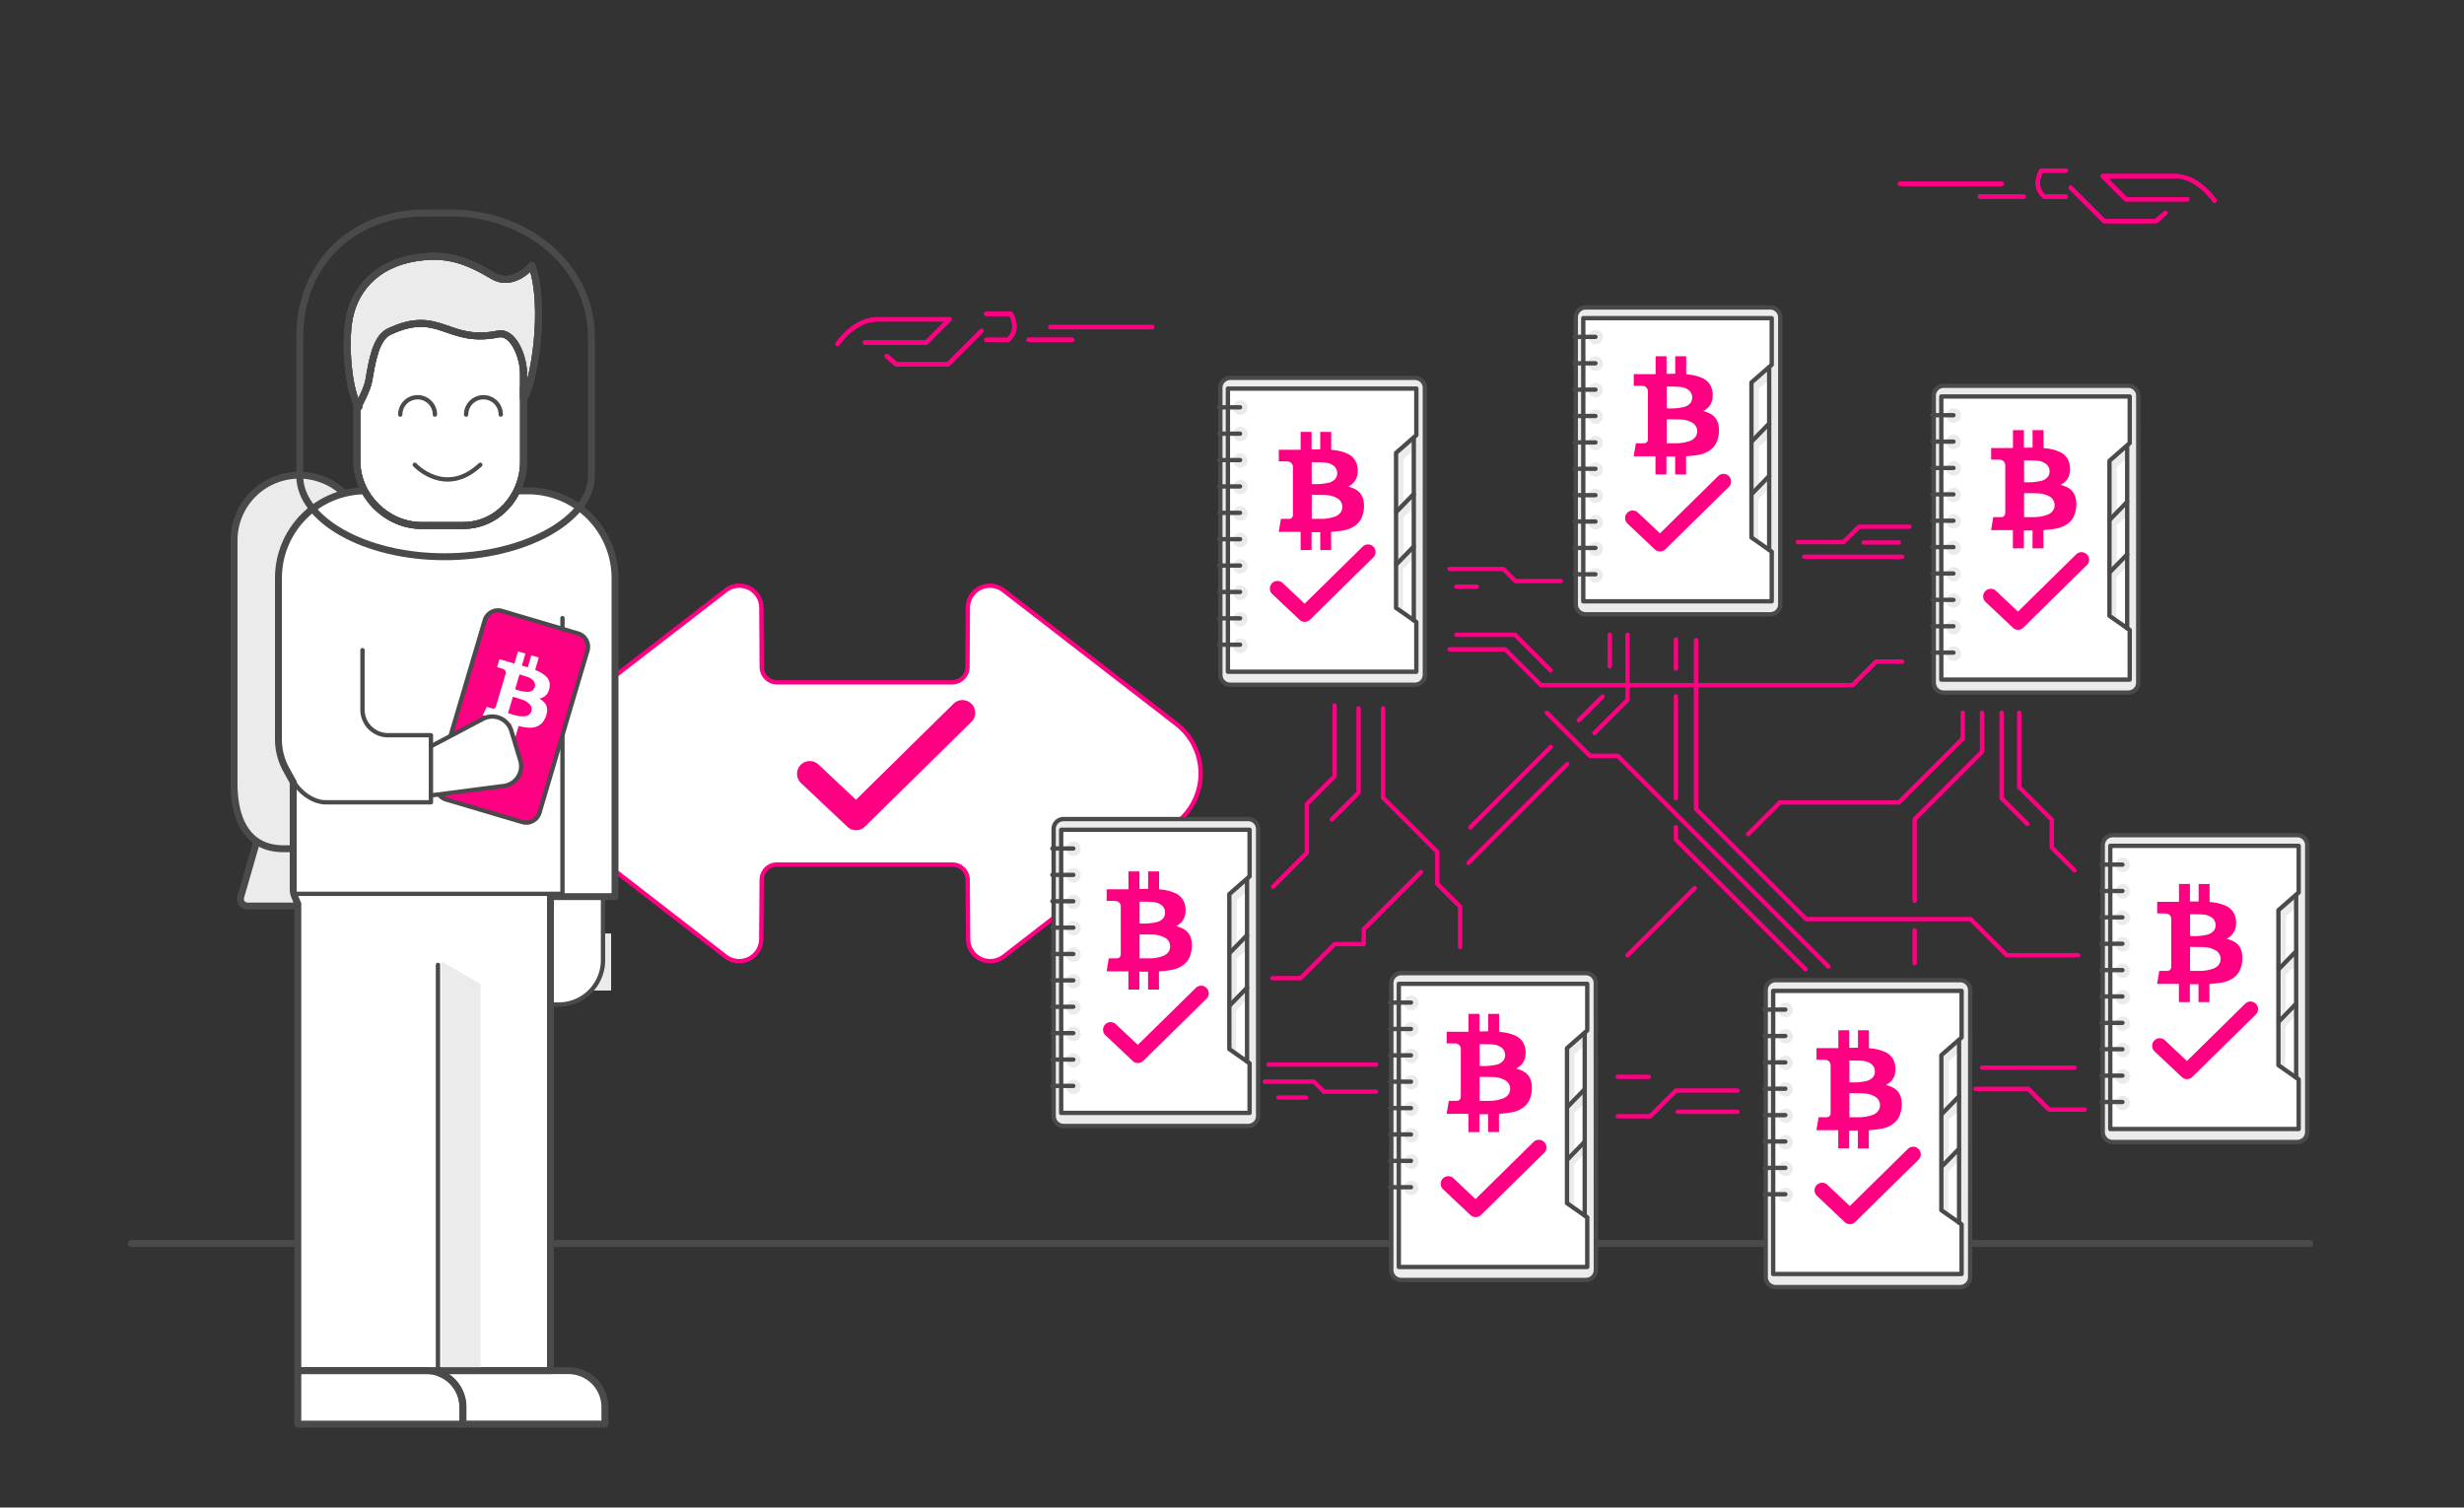 <svg id="work" xmlns="http://www.w3.org/2000/svg" viewBox="0 0 1422 870">
  <rect x="0" y="0" width="1422" height="870" fill="#333333" stroke="none"/>
  <defs>
    <style>
      .Graphic-Style-9, .cls-1, .cls-12, .cls-13, .cls-6, .cls-8 {
        fill: none;
      }

      .cls-1, .cls-10, .cls-11, .cls-13, .cls-3, .cls-6, .cls-8, .cls-9 {
        stroke: #4a4a4a;
      }

      .Graphic-Style-9, .cls-1, .cls-10, .cls-11, .cls-12, .cls-13, .cls-2, .cls-6, .cls-9 {
        stroke-linecap: round;
        stroke-linejoin: round;
      }

      .cls-1, .cls-12, .cls-8 {
        stroke-width: 4px;
      }

      .cls-10, .cls-11, .cls-2, .cls-4 {
        fill: #fff;
      }

      .Graphic-Style-9, .cls-2 {
        stroke: #ff0083;
      }

      .Graphic-Style-9, .cls-10, .cls-2, .cls-3, .cls-6, .cls-9 {
        stroke-width: 2.5px;
      }

      .cls-3, .cls-5 {
        fill: #ebebeb;
      }

      .cls-3, .cls-8 {
        stroke-miterlimit: 10;
      }

      .cls-7, .cls-9 {
        fill: #ff0083;
      }

      .cls-11 {
        stroke-width: 1.5px;
      }

      .cls-12 {
        stroke: #494949;
      }

      .cls-13 {
        stroke-width: 1.2px;
      }
    </style>
  </defs>
  <title>27,2</title>
  <g>
    <line class="cls-1" x1="75.77" y1="717.58" x2="1333" y2="717.58"/>
    <path class="cls-2" d="M692.91,446.31a36.15,36.15,0,0,1-14,28.56L579.28,552a12.76,12.76,0,0,1-20.57-10.09l-.25-34.12a8.87,8.87,0,0,0-8.87-8.87H448.45a8.87,8.87,0,0,0-8.87,8.87l-.25,34.12A12.76,12.76,0,0,1,418.76,552l-99.63-77.14a36.11,36.11,0,0,1,0-57.13l99.7-77.06a12.75,12.75,0,0,1,20.55,10.09l.22,34.15a8.88,8.88,0,0,0,8.87,8.87h101a8.88,8.88,0,0,0,8.87-8.87l.22-34.15a12.75,12.75,0,0,1,20.55-10.09l99.7,77.06A36.12,36.12,0,0,1,692.91,446.31Z"/>
    <g>
      <g>
        <path class="cls-3" d="M822.31,389.37a5.75,5.75,0,0,1-5.72,5.78H710a5.75,5.75,0,0,1-5.72-5.78V223.84a5.75,5.75,0,0,1,5.72-5.78H816.59a5.75,5.75,0,0,1,5.72,5.78Z"/>
        <polygon class="cls-4" points="817.38 251.14 815.37 252.89 815.92 252.89 815.92 285.05 815.51 285.46 815.92 285.24 815.92 315.35 816.07 357.52 817.38 359 817.38 387.65 708.64 387.65 708.64 224.24 817.38 224.24 817.38 251.14"/>
        <polygon class="cls-5" points="815.92 259.61 809.97 264.88 809.97 292.1 816.13 285.94 816.13 293.11 809.97 298.46 809.97 322.31 815.67 316.56 815.92 321.78 809.68 328.74 809.68 353.61 805.2 350.81 805.49 262.01 815.92 251.47 815.92 259.61"/>
        <polygon class="cls-6" points="817.38 387.65 708.64 387.65 708.64 224.24 817.38 224.24 817.38 251.14 805.68 261.37 805.68 350.81 817.38 359 817.38 387.65"/>
        <polyline class="cls-6" points="815.92 252.89 815.92 285.05 805.83 295.42"/>
        <polyline class="cls-6" points="815.92 285.24 815.92 315.35 805.83 325.73"/>
        <line class="cls-6" x1="815.92" y1="315.35" x2="815.92" y2="357.98"/>
        <path class="cls-5" d="M720,235.23a4.19,4.19,0,1,0-4.19,4.19A4.2,4.2,0,0,0,720,235.23Z"/>
        <path class="cls-5" d="M720,250.47a4.19,4.19,0,1,0-4.19,4.19A4.2,4.2,0,0,0,720,250.47Z"/>
        <path class="cls-5" d="M720,265.78a4.19,4.19,0,1,0-4.19,4.19A4.2,4.2,0,0,0,720,265.78Z"/>
        <path class="cls-5" d="M720,281.06a4.19,4.19,0,1,0-4.19,4.19A4.19,4.19,0,0,0,720,281.06Z"/>
        <path class="cls-5" d="M720,296.3a4.19,4.19,0,1,0-4.19,4.19A4.2,4.2,0,0,0,720,296.3Z"/>
        <path class="cls-5" d="M720,311.61a4.19,4.19,0,1,0-4.19,4.19A4.19,4.19,0,0,0,720,311.61Z"/>
        <path class="cls-5" d="M720,326.82a4.19,4.19,0,1,0-4.19,4.19A4.2,4.2,0,0,0,720,326.82Z"/>
        <path class="cls-5" d="M720,342.06a4.19,4.19,0,1,0-4.19,4.19A4.19,4.19,0,0,0,720,342.06Z"/>
        <path class="cls-5" d="M720,357.37a4.19,4.19,0,1,0-4.19,4.19A4.2,4.2,0,0,0,720,357.37Z"/>
        <path class="cls-5" d="M720,372.65a4.19,4.19,0,1,0-4.19,4.19A4.19,4.19,0,0,0,720,372.65Z"/>
        <g>
          <line class="cls-6" x1="703.57" y1="235.06" x2="715.65" y2="235.06"/>
          <line class="cls-6" x1="703.57" y1="250.28" x2="715.65" y2="250.28"/>
          <line class="cls-6" x1="703.57" y1="265.5" x2="715.65" y2="265.5"/>
          <line class="cls-6" x1="703.57" y1="280.72" x2="715.65" y2="280.72"/>
          <line class="cls-6" x1="703.57" y1="295.95" x2="715.65" y2="295.95"/>
          <line class="cls-6" x1="703.57" y1="311.17" x2="715.65" y2="311.17"/>
          <line class="cls-6" x1="703.57" y1="326.39" x2="715.65" y2="326.39"/>
          <line class="cls-6" x1="703.57" y1="341.62" x2="715.65" y2="341.62"/>
          <line class="cls-6" x1="703.57" y1="356.84" x2="715.65" y2="356.84"/>
          <line class="cls-6" x1="703.57" y1="372.06" x2="715.65" y2="372.06"/>
        </g>
      </g>
      <path class="cls-7" d="M753,358.87a4.37,4.37,0,0,1-3-1.19l-15.9-15a4.38,4.38,0,0,1,6-6.37l12.83,12.09,33.6-33.06a4.38,4.38,0,0,1,6.14,6.24l-36.61,36A4.36,4.36,0,0,1,753,358.87Z"/>
    </g>
    <g>
      <g>
        <path class="cls-3" d="M726.08,644a5.75,5.75,0,0,1-5.72,5.78H613.78a5.75,5.75,0,0,1-5.72-5.78V478.45a5.75,5.75,0,0,1,5.72-5.78H720.36a5.75,5.75,0,0,1,5.72,5.78Z"/>
        <polygon class="cls-4" points="721.15 505.75 719.14 507.5 719.69 507.5 719.69 539.66 719.28 540.07 719.69 539.85 719.69 569.96 719.84 612.14 721.15 613.61 721.15 642.26 612.41 642.26 612.41 478.86 721.15 478.86 721.15 505.75"/>
        <polygon class="cls-5" points="719.69 514.23 713.74 519.49 713.74 546.72 719.9 540.55 719.9 547.72 713.74 553.07 713.74 576.92 719.44 571.16 719.69 576.39 713.45 583.35 713.45 608.22 708.97 605.43 709.26 516.62 719.69 506.08 719.69 514.23"/>
        <polygon class="cls-6" points="721.15 642.26 612.41 642.26 612.41 478.86 721.15 478.86 721.15 505.75 709.46 515.98 709.46 605.43 721.15 613.61 721.15 642.26"/>
        <polyline class="cls-6" points="719.69 507.5 719.69 539.66 709.6 550.03"/>
        <polyline class="cls-6" points="719.69 539.85 719.69 569.96 709.6 580.34"/>
        <line class="cls-6" x1="719.69" y1="569.96" x2="719.69" y2="612.59"/>
        <path class="cls-5" d="M623.74,489.84a4.19,4.19,0,1,0-4.19,4.19A4.2,4.2,0,0,0,623.74,489.84Z"/>
        <path class="cls-5" d="M623.74,505.08a4.19,4.19,0,1,0-4.19,4.19A4.2,4.2,0,0,0,623.74,505.08Z"/>
        <path class="cls-5" d="M623.74,520.39a4.19,4.19,0,1,0-4.19,4.19A4.2,4.2,0,0,0,623.74,520.39Z"/>
        <path class="cls-5" d="M623.74,535.67a4.19,4.19,0,1,0-4.19,4.19A4.2,4.2,0,0,0,623.74,535.67Z"/>
        <path class="cls-5" d="M623.74,550.91a4.19,4.19,0,1,0-4.19,4.19A4.2,4.2,0,0,0,623.74,550.91Z"/>
        <path class="cls-5" d="M623.74,566.22a4.19,4.19,0,1,0-4.19,4.19A4.2,4.2,0,0,0,623.74,566.22Z"/>
        <path class="cls-5" d="M623.74,581.43a4.19,4.19,0,1,0-4.19,4.19A4.2,4.2,0,0,0,623.74,581.43Z"/>
        <path class="cls-5" d="M623.74,596.68a4.19,4.19,0,1,0-4.19,4.19A4.19,4.19,0,0,0,623.74,596.68Z"/>
        <path class="cls-5" d="M623.74,612a4.19,4.19,0,1,0-4.19,4.2A4.2,4.2,0,0,0,623.74,612Z"/>
        <path class="cls-5" d="M623.74,627.26a4.19,4.19,0,1,0-4.19,4.19A4.2,4.2,0,0,0,623.74,627.26Z"/>
        <g>
          <line class="cls-6" x1="607.34" y1="489.67" x2="619.42" y2="489.67"/>
          <line class="cls-6" x1="607.34" y1="504.89" x2="619.42" y2="504.89"/>
          <line class="cls-6" x1="607.34" y1="520.12" x2="619.42" y2="520.12"/>
          <line class="cls-6" x1="607.34" y1="535.34" x2="619.42" y2="535.34"/>
          <line class="cls-6" x1="607.34" y1="550.56" x2="619.42" y2="550.56"/>
          <line class="cls-6" x1="607.34" y1="565.78" x2="619.42" y2="565.78"/>
          <line class="cls-6" x1="607.34" y1="581" x2="619.42" y2="581"/>
          <line class="cls-6" x1="607.34" y1="596.23" x2="619.42" y2="596.23"/>
          <line class="cls-6" x1="607.34" y1="611.45" x2="619.42" y2="611.45"/>
          <line class="cls-6" x1="607.34" y1="626.67" x2="619.42" y2="626.67"/>
        </g>
      </g>
      <path class="cls-7" d="M656.72,613.48a4.33,4.33,0,0,1-3-1.19l-15.9-15a4.38,4.38,0,0,1,6-6.37L656.65,603,690.25,570a4.38,4.38,0,0,1,6.14,6.24l-36.6,36A4.39,4.39,0,0,1,656.72,613.48Z"/>
    </g>
    <path class="cls-3" d="M921,732.9a5.75,5.75,0,0,1-5.72,5.77H808.65a5.75,5.75,0,0,1-5.72-5.78V567.36a5.74,5.74,0,0,1,5.72-5.77H915.23a5.74,5.74,0,0,1,5.72,5.77Z"/>
    <polygon class="cls-4" points="916.02 594.66 914.01 596.42 914.56 596.42 914.56 628.57 914.15 628.99 914.56 628.77 914.56 658.88 914.71 701.05 916.02 702.53 916.02 731.17 807.28 731.17 807.28 567.77 916.02 567.77 916.02 594.66"/>
    <polygon class="cls-5" points="914.56 603.14 908.61 608.4 908.61 635.63 914.77 629.47 914.77 636.64 908.61 641.98 908.61 665.84 914.31 660.08 914.56 665.3 908.32 672.27 908.32 697.14 903.84 694.34 904.13 605.53 914.56 595 914.56 603.14"/>
    <polygon class="cls-6" points="916.02 731.17 807.28 731.17 807.28 567.77 916.02 567.77 916.02 594.66 904.33 604.89 904.33 694.34 916.02 702.53 916.02 731.17"/>
    <polyline class="cls-6" points="914.56 596.42 914.56 628.57 904.47 638.95"/>
    <polyline class="cls-6" points="914.56 628.76 914.56 658.88 904.47 669.25"/>
    <line class="cls-6" x1="914.56" y1="658.88" x2="914.56" y2="701.5"/>
    <path class="cls-5" d="M818.61,578.75a4.19,4.19,0,1,0-4.19,4.19A4.2,4.2,0,0,0,818.61,578.75Z"/>
    <path class="cls-5" d="M818.61,594a4.19,4.19,0,1,0-4.19,4.19A4.19,4.19,0,0,0,818.61,594Z"/>
    <path class="cls-5" d="M818.61,609.31a4.19,4.19,0,1,0-4.19,4.19A4.19,4.19,0,0,0,818.61,609.31Z"/>
    <path class="cls-5" d="M818.61,624.58a4.19,4.19,0,1,0-4.19,4.19A4.2,4.2,0,0,0,818.61,624.58Z"/>
    <path class="cls-5" d="M818.61,639.83a4.19,4.19,0,1,0-4.19,4.19A4.2,4.2,0,0,0,818.61,639.83Z"/>
    <path class="cls-5" d="M818.61,655.13a4.19,4.19,0,1,0-4.19,4.19A4.2,4.2,0,0,0,818.61,655.13Z"/>
    <path class="cls-5" d="M818.61,670.35a4.19,4.19,0,1,0-4.19,4.19A4.19,4.19,0,0,0,818.61,670.35Z"/>
    <path class="cls-5" d="M818.61,685.59a4.19,4.19,0,1,0-4.19,4.19A4.2,4.2,0,0,0,818.61,685.59Z"/>
    <line class="cls-6" x1="802.21" y1="578.58" x2="814.29" y2="578.58"/>
    <line class="cls-6" x1="802.21" y1="593.81" x2="814.29" y2="593.81"/>
    <line class="cls-6" x1="802.21" y1="609.03" x2="814.29" y2="609.03"/>
    <line class="cls-6" x1="802.21" y1="624.25" x2="814.29" y2="624.25"/>
    <line class="cls-6" x1="802.21" y1="639.47" x2="814.29" y2="639.47"/>
    <line class="cls-6" x1="802.21" y1="654.7" x2="814.29" y2="654.7"/>
    <line class="cls-6" x1="802.21" y1="669.92" x2="814.29" y2="669.92"/>
    <line class="cls-6" x1="802.21" y1="685.14" x2="814.29" y2="685.14"/>
    <path class="cls-7" d="M851.59,702.39a4.33,4.33,0,0,1-3-1.19l-15.9-15a4.38,4.38,0,0,1,6-6.37L851.52,692l33.6-33.07a4.38,4.38,0,0,1,6.14,6.24l-36.61,36A4.36,4.36,0,0,1,851.59,702.39Z"/>
    <path class="cls-3" d="M1137,737a5.75,5.75,0,0,1-5.72,5.77H1024.69A5.75,5.75,0,0,1,1019,737V571.42a5.75,5.75,0,0,1,5.72-5.77h106.59a5.75,5.75,0,0,1,5.72,5.77Z"/>
    <polygon class="cls-4" points="1132.06 598.72 1130.06 600.48 1130.6 600.48 1130.6 632.63 1130.2 633.05 1130.6 632.83 1130.6 662.93 1130.76 705.11 1132.06 706.59 1132.06 735.23 1023.32 735.23 1023.32 571.83 1132.06 571.83 1132.06 598.72"/>
    <polygon class="cls-5" points="1130.6 607.2 1124.66 612.46 1124.66 639.69 1130.82 633.53 1130.82 640.7 1124.66 646.04 1124.66 669.9 1130.36 664.14 1130.6 669.37 1124.37 676.33 1124.37 701.2 1119.88 698.4 1120.18 609.59 1130.6 599.06 1130.6 607.2"/>
    <polygon class="cls-6" points="1132.06 735.23 1023.32 735.23 1023.32 571.83 1132.06 571.83 1132.06 598.72 1120.37 608.95 1120.37 698.4 1132.06 706.59 1132.06 735.23"/>
    <polyline class="cls-6" points="1130.6 600.48 1130.6 632.63 1120.52 643.01"/>
    <polyline class="cls-6" points="1130.6 632.83 1130.6 662.93 1120.52 673.31"/>
    <line class="cls-6" x1="1130.6" y1="662.94" x2="1130.6" y2="705.56"/>
    <path class="cls-5" d="M1034.65,582.81a4.19,4.19,0,1,0-4.19,4.2A4.18,4.18,0,0,0,1034.65,582.81Z"/>
    <path class="cls-5" d="M1034.65,598.06a4.19,4.19,0,1,0-4.19,4.19A4.18,4.18,0,0,0,1034.65,598.06Z"/>
    <path class="cls-5" d="M1034.65,613.37a4.19,4.19,0,1,0-4.19,4.19A4.18,4.18,0,0,0,1034.65,613.37Z"/>
    <path class="cls-5" d="M1034.65,628.64a4.19,4.19,0,1,0-4.19,4.19A4.19,4.19,0,0,0,1034.65,628.64Z"/>
    <path class="cls-5" d="M1034.65,643.89a4.19,4.19,0,1,0-4.19,4.19A4.18,4.18,0,0,0,1034.65,643.89Z"/>
    <path class="cls-5" d="M1034.65,659.2a4.19,4.19,0,1,0-4.19,4.18A4.19,4.19,0,0,0,1034.65,659.2Z"/>
    <path class="cls-5" d="M1034.65,674.41a4.19,4.19,0,1,0-4.19,4.19A4.18,4.18,0,0,0,1034.65,674.41Z"/>
    <path class="cls-5" d="M1034.65,689.65a4.19,4.19,0,1,0-4.19,4.19A4.19,4.19,0,0,0,1034.65,689.65Z"/>
    <line class="cls-6" x1="1018.26" y1="582.64" x2="1030.34" y2="582.64"/>
    <line class="cls-6" x1="1018.26" y1="597.87" x2="1030.34" y2="597.87"/>
    <line class="cls-6" x1="1018.26" y1="613.09" x2="1030.34" y2="613.09"/>
    <line class="cls-6" x1="1018.26" y1="628.31" x2="1030.34" y2="628.31"/>
    <line class="cls-6" x1="1018.26" y1="643.53" x2="1030.34" y2="643.53"/>
    <line class="cls-6" x1="1018.26" y1="658.76" x2="1030.34" y2="658.76"/>
    <line class="cls-6" x1="1018.26" y1="673.98" x2="1030.34" y2="673.98"/>
    <line class="cls-6" x1="1018.26" y1="689.2" x2="1030.34" y2="689.2"/>
    <path class="cls-7" d="M1067.63,706.46a4.34,4.34,0,0,1-3-1.2l-15.89-15a4.38,4.38,0,1,1,6-6.37l12.83,12.1,33.59-33.07a4.38,4.38,0,0,1,6.14,6.24l-36.6,36A4.35,4.35,0,0,1,1067.63,706.46Z"/>
    <g>
      <g>
        <path class="cls-3" d="M1331.53,653.28a5.75,5.75,0,0,1-5.72,5.77H1219.23a5.75,5.75,0,0,1-5.72-5.78V487.74a5.74,5.74,0,0,1,5.72-5.77h106.58a5.74,5.74,0,0,1,5.72,5.77Z"/>
        <polygon class="cls-4" points="1326.6 515.04 1324.59 516.8 1325.14 516.8 1325.14 548.95 1324.73 549.37 1325.14 549.14 1325.14 579.25 1325.29 621.43 1326.6 622.91 1326.6 651.55 1217.86 651.55 1217.86 488.15 1326.6 488.15 1326.6 515.04"/>
        <polygon class="cls-5" points="1325.14 523.52 1319.19 528.78 1319.19 556.01 1325.35 549.85 1325.35 557.01 1319.19 562.36 1319.19 586.22 1324.89 580.46 1325.14 585.68 1318.9 592.64 1318.9 617.52 1314.42 614.72 1314.71 525.91 1325.14 515.38 1325.14 523.52"/>
        <polygon class="cls-6" points="1326.6 651.55 1217.86 651.55 1217.86 488.15 1326.6 488.15 1326.6 515.04 1314.9 525.27 1314.9 614.72 1326.6 622.91 1326.6 651.55"/>
        <polyline class="cls-6" points="1325.14 516.8 1325.14 548.95 1315.05 559.33"/>
        <polyline class="cls-6" points="1325.14 549.14 1325.14 579.25 1315.05 589.63"/>
        <line class="cls-6" x1="1325.14" y1="579.25" x2="1325.14" y2="621.88"/>
        <path class="cls-5" d="M1229.19,499.13a4.19,4.19,0,1,0-4.19,4.19A4.2,4.2,0,0,0,1229.19,499.13Z"/>
        <path class="cls-5" d="M1229.19,514.38a4.19,4.19,0,1,0-4.19,4.19A4.19,4.19,0,0,0,1229.19,514.38Z"/>
        <path class="cls-5" d="M1229.19,529.69a4.19,4.19,0,1,0-4.19,4.19A4.19,4.19,0,0,0,1229.19,529.69Z"/>
        <path class="cls-5" d="M1229.19,545a4.19,4.19,0,1,0-4.19,4.19A4.2,4.2,0,0,0,1229.19,545Z"/>
        <path class="cls-5" d="M1229.19,560.21a4.19,4.19,0,1,0-4.19,4.19A4.2,4.2,0,0,0,1229.19,560.21Z"/>
        <path class="cls-5" d="M1229.19,575.51a4.19,4.19,0,1,0-4.19,4.19A4.2,4.2,0,0,0,1229.19,575.51Z"/>
        <path class="cls-5" d="M1229.19,590.73a4.19,4.19,0,1,0-4.19,4.18A4.19,4.19,0,0,0,1229.19,590.73Z"/>
        <path class="cls-5" d="M1229.19,606a4.19,4.19,0,1,0-4.19,4.19A4.19,4.19,0,0,0,1229.19,606Z"/>
        <path class="cls-5" d="M1229.19,621.28a4.19,4.19,0,1,0-4.19,4.19A4.19,4.19,0,0,0,1229.19,621.28Z"/>
        <path class="cls-5" d="M1229.19,636.55a4.19,4.19,0,1,0-4.19,4.19A4.2,4.2,0,0,0,1229.19,636.55Z"/>
        <g>
          <line class="cls-6" x1="1212.79" y1="498.96" x2="1224.87" y2="498.96"/>
          <line class="cls-6" x1="1212.79" y1="514.19" x2="1224.87" y2="514.19"/>
          <line class="cls-6" x1="1212.79" y1="529.41" x2="1224.87" y2="529.41"/>
          <line class="cls-6" x1="1212.79" y1="544.63" x2="1224.87" y2="544.63"/>
          <line class="cls-6" x1="1212.79" y1="559.85" x2="1224.87" y2="559.85"/>
          <line class="cls-6" x1="1212.79" y1="575.07" x2="1224.87" y2="575.07"/>
          <line class="cls-6" x1="1212.79" y1="590.29" x2="1224.87" y2="590.29"/>
          <line class="cls-6" x1="1212.79" y1="605.52" x2="1224.87" y2="605.52"/>
          <line class="cls-6" x1="1212.79" y1="620.74" x2="1224.87" y2="620.74"/>
          <line class="cls-6" x1="1212.79" y1="635.96" x2="1224.87" y2="635.96"/>
        </g>
      </g>
      <path class="cls-7" d="M1262.16,622.77a4.36,4.36,0,0,1-3-1.19l-15.89-15a4.38,4.38,0,0,1,6-6.37l12.83,12.1,33.6-33.07a4.37,4.37,0,0,1,6.13,6.24l-36.6,36A4.37,4.37,0,0,1,1262.16,622.77Z"/>
    </g>
    <g>
      <g>
        <path class="cls-3" d="M1234,393.94a5.75,5.75,0,0,1-5.72,5.77H1121.71a5.75,5.75,0,0,1-5.71-5.77V228.4a5.75,5.75,0,0,1,5.71-5.77H1228.3a5.75,5.75,0,0,1,5.72,5.77Z"/>
        <polygon class="cls-4" points="1229.08 255.7 1227.08 257.46 1227.62 257.46 1227.62 289.61 1227.22 290.03 1227.62 289.81 1227.62 319.92 1227.78 362.09 1229.08 363.57 1229.08 392.21 1120.34 392.21 1120.34 228.81 1229.08 228.81 1229.08 255.7"/>
        <polygon class="cls-5" points="1227.62 264.18 1221.68 269.44 1221.68 296.67 1227.84 290.51 1227.84 297.68 1221.68 303.02 1221.68 326.88 1227.38 321.12 1227.62 326.35 1221.39 333.31 1221.39 358.18 1216.9 355.38 1217.2 266.57 1227.62 256.04 1227.62 264.18"/>
        <polygon class="cls-6" points="1229.08 392.21 1120.34 392.21 1120.34 228.81 1229.08 228.81 1229.08 255.7 1217.39 265.93 1217.39 355.38 1229.08 363.57 1229.08 392.21"/>
        <polyline class="cls-6" points="1227.62 257.46 1227.62 289.61 1217.54 299.99"/>
        <polyline class="cls-6" points="1227.62 289.81 1227.62 319.92 1217.54 330.29"/>
        <line class="cls-6" x1="1227.62" y1="319.92" x2="1227.62" y2="362.54"/>
        <path class="cls-5" d="M1131.67,239.79a4.19,4.19,0,1,0-4.19,4.2A4.18,4.18,0,0,0,1131.67,239.79Z"/>
        <path class="cls-5" d="M1131.67,255a4.19,4.19,0,1,0-4.19,4.19A4.18,4.18,0,0,0,1131.67,255Z"/>
        <path class="cls-5" d="M1131.67,270.35a4.19,4.19,0,1,0-4.19,4.19A4.19,4.19,0,0,0,1131.67,270.35Z"/>
        <path class="cls-5" d="M1131.67,285.62a4.19,4.19,0,1,0-4.19,4.19A4.19,4.19,0,0,0,1131.67,285.62Z"/>
        <path class="cls-5" d="M1131.67,300.87a4.19,4.19,0,1,0-4.19,4.19A4.18,4.18,0,0,0,1131.67,300.87Z"/>
        <path class="cls-5" d="M1131.67,316.18a4.19,4.19,0,1,0-4.19,4.19A4.19,4.19,0,0,0,1131.67,316.18Z"/>
        <path class="cls-5" d="M1131.67,331.39a4.19,4.19,0,1,0-4.19,4.19A4.18,4.18,0,0,0,1131.67,331.39Z"/>
        <path class="cls-5" d="M1131.67,346.63a4.19,4.19,0,1,0-4.19,4.19A4.19,4.19,0,0,0,1131.67,346.63Z"/>
        <path class="cls-5" d="M1131.67,361.94a4.19,4.19,0,1,0-4.19,4.19A4.19,4.19,0,0,0,1131.67,361.94Z"/>
        <path class="cls-5" d="M1131.67,377.21a4.19,4.19,0,1,0-4.19,4.19A4.18,4.18,0,0,0,1131.67,377.21Z"/>
        <g>
          <line class="cls-6" x1="1115.28" y1="239.63" x2="1127.36" y2="239.63"/>
          <line class="cls-6" x1="1115.28" y1="254.85" x2="1127.36" y2="254.85"/>
          <line class="cls-6" x1="1115.28" y1="270.07" x2="1127.36" y2="270.07"/>
          <line class="cls-6" x1="1115.28" y1="285.29" x2="1127.36" y2="285.29"/>
          <line class="cls-6" x1="1115.28" y1="300.51" x2="1127.36" y2="300.51"/>
          <line class="cls-6" x1="1115.28" y1="315.74" x2="1127.36" y2="315.74"/>
          <line class="cls-6" x1="1115.28" y1="330.96" x2="1127.36" y2="330.96"/>
          <line class="cls-6" x1="1115.28" y1="346.18" x2="1127.36" y2="346.18"/>
          <line class="cls-6" x1="1115.28" y1="361.4" x2="1127.36" y2="361.4"/>
          <line class="cls-6" x1="1115.28" y1="376.63" x2="1127.36" y2="376.63"/>
        </g>
      </g>
      <path class="cls-7" d="M1164.65,363.44a4.36,4.36,0,0,1-3-1.2l-15.89-15a4.38,4.38,0,0,1,6-6.37l12.83,12.1,33.6-33.06a4.37,4.37,0,0,1,6.13,6.23l-36.6,36A4.35,4.35,0,0,1,1164.65,363.44Z"/>
    </g>
    <g>
      <g>
        <path class="cls-3" d="M1027.41,348.73a5.75,5.75,0,0,1-5.72,5.78H915.11a5.75,5.75,0,0,1-5.72-5.78V183.2a5.74,5.74,0,0,1,5.72-5.77h106.58a5.74,5.74,0,0,1,5.72,5.77Z"/>
        <polygon class="cls-4" points="1022.48 210.5 1020.47 212.26 1021.01 212.26 1021.01 244.41 1020.61 244.83 1021.01 244.6 1021.01 274.71 1021.17 316.89 1022.48 318.37 1022.48 347.01 913.73 347.01 913.73 183.61 1022.48 183.61 1022.48 210.5"/>
        <polygon class="cls-5" points="1021.01 218.98 1015.07 224.24 1015.07 251.47 1021.23 245.31 1021.23 252.47 1015.07 257.82 1015.07 281.67 1020.77 275.92 1021.01 281.14 1014.78 288.11 1014.78 312.98 1010.29 310.18 1010.59 221.37 1021.01 210.84 1021.01 218.98"/>
        <polygon class="cls-6" points="1022.48 347.01 913.73 347.01 913.73 183.61 1022.48 183.61 1022.48 210.5 1010.78 220.73 1010.78 310.18 1022.48 318.37 1022.48 347.01"/>
        <polyline class="cls-6" points="1021.01 212.26 1021.01 244.41 1010.93 254.79"/>
        <polyline class="cls-6" points="1021.01 244.6 1021.01 274.71 1010.93 285.09"/>
        <line class="cls-6" x1="1021.01" y1="274.71" x2="1021.01" y2="317.34"/>
        <path class="cls-5" d="M925.06,194.59a4.19,4.19,0,1,0-4.19,4.19A4.19,4.19,0,0,0,925.06,194.59Z"/>
        <path class="cls-5" d="M925.06,209.84a4.19,4.19,0,1,0-4.19,4.19A4.18,4.18,0,0,0,925.06,209.84Z"/>
        <path class="cls-5" d="M925.06,225.15a4.19,4.19,0,1,0-4.19,4.19A4.18,4.18,0,0,0,925.06,225.15Z"/>
        <path class="cls-5" d="M925.06,240.42a4.19,4.19,0,1,0-4.19,4.19A4.19,4.19,0,0,0,925.06,240.42Z"/>
        <path class="cls-5" d="M925.06,255.66a4.19,4.19,0,1,0-4.19,4.2A4.19,4.19,0,0,0,925.06,255.66Z"/>
        <path class="cls-5" d="M925.06,271a4.19,4.19,0,1,0-4.19,4.19A4.19,4.19,0,0,0,925.06,271Z"/>
        <path class="cls-5" d="M925.06,286.19a4.19,4.19,0,1,0-4.19,4.18A4.18,4.18,0,0,0,925.06,286.19Z"/>
        <path class="cls-5" d="M925.06,301.43a4.19,4.19,0,1,0-4.19,4.19A4.19,4.19,0,0,0,925.06,301.43Z"/>
        <path class="cls-5" d="M925.06,316.74a4.19,4.19,0,1,0-4.19,4.19A4.18,4.18,0,0,0,925.06,316.74Z"/>
        <path class="cls-5" d="M925.06,332a4.19,4.19,0,1,0-4.19,4.19A4.19,4.19,0,0,0,925.06,332Z"/>
        <g>
          <line class="cls-6" x1="908.67" y1="194.42" x2="920.75" y2="194.42"/>
          <line class="cls-6" x1="908.67" y1="209.65" x2="920.75" y2="209.65"/>
          <line class="cls-6" x1="908.67" y1="224.87" x2="920.75" y2="224.87"/>
          <line class="cls-6" x1="908.67" y1="240.09" x2="920.75" y2="240.09"/>
          <line class="cls-6" x1="908.67" y1="255.31" x2="920.75" y2="255.31"/>
          <line class="cls-6" x1="908.67" y1="270.54" x2="920.75" y2="270.54"/>
          <line class="cls-6" x1="908.67" y1="285.76" x2="920.75" y2="285.76"/>
          <line class="cls-6" x1="908.67" y1="300.98" x2="920.75" y2="300.98"/>
          <line class="cls-6" x1="908.67" y1="316.2" x2="920.75" y2="316.2"/>
          <line class="cls-6" x1="908.67" y1="331.42" x2="920.75" y2="331.42"/>
        </g>
      </g>
      <path class="cls-7" d="M958,318.23a4.35,4.35,0,0,1-3-1.19l-15.89-15a4.38,4.38,0,0,1,6-6.37L958,307.79l33.6-33.07a4.37,4.37,0,0,1,6.13,6.24l-36.6,36A4.39,4.39,0,0,1,958,318.23Z"/>
    </g>
    <g>
      <polyline class="Graphic-Style-9" points="836.59 328.33 867.58 328.33 874.6 335.35 900.71 335.35"/>
      <line class="Graphic-Style-9" x1="840.51" y1="338.56" x2="852.26" y2="338.56"/>
      <polyline class="Graphic-Style-9" points="840.51 366.36 874.37 366.36 894.92 386.91"/>
      <polyline class="Graphic-Style-9" points="836.59 374.73 868.65 374.73 889.33 395.41 1069.08 395.41 1082.72 381.77 1097.76 381.77"/>
      <line class="Graphic-Style-9" x1="1041.33" y1="321.3" x2="1097.76" y2="321.3"/>
      <polyline class="Graphic-Style-9" points="1037.57 312.83 1063.9 312.83 1072.78 303.95 1102 303.95"/>
      <line class="Graphic-Style-9" x1="1075.55" y1="313.08" x2="1095.88" y2="313.08"/>
      <line class="Graphic-Style-9" x1="929.06" y1="366.36" x2="929.06" y2="384.51"/>
      <line class="Graphic-Style-9" x1="924.87" y1="401.9" x2="911.14" y2="415.63"/>
      <line class="Graphic-Style-9" x1="894.92" y1="431.06" x2="848.55" y2="477.44"/>
      <polyline class="Graphic-Style-9" points="820.07 503.2 787.03 536.24 787.03 544.84 770.23 544.84 750.57 564.5 734.33 564.5"/>
      <polyline class="Graphic-Style-9" points="892.71 411.31 917.61 436.21 933.63 436.21 1055.18 557.77"/>
      <line class="Graphic-Style-9" x1="967.18" y1="369.01" x2="967.18" y2="385.82"/>
      <line class="Graphic-Style-9" x1="967.18" y1="401.9" x2="967.18" y2="460.64"/>
      <polyline class="Graphic-Style-9" points="967.18 477.44 967.18 484.54 1042.03 559.39"/>
      <polyline class="Graphic-Style-9" points="978.78 369.43 978.78 466.81 1042.41 530.44 1137.27 530.44 1158.09 551.26 1199.35 551.26"/>
      <line class="Graphic-Style-9" x1="939.27" y1="551.26" x2="978.02" y2="512.51"/>
      <polyline class="Graphic-Style-9" points="1008.88 481.39 1027.19 463.08 1095.88 463.08 1132.72 426.24 1132.72 411.31"/>
      <polyline class="Graphic-Style-9" points="1143.86 411.31 1143.86 433.89 1104.97 472.77 1104.97 519.82"/>
      <line class="Graphic-Style-9" x1="1104.97" y1="536.94" x2="1104.97" y2="555.9"/>
      <polyline class="Graphic-Style-9" points="1155.14 411.31 1155.14 460.64 1169.98 475.48"/>
      <polyline class="Graphic-Style-9" points="1165.29 411.31 1165.29 454.25 1184.13 473.09 1184.13 489.16 1197.22 502.25"/>
      <polyline class="Graphic-Style-9" points="939.27 366.36 939.27 403.91 920.15 423.04"/>
      <line class="Graphic-Style-9" x1="904.47" y1="440.94" x2="847.47" y2="497.94"/>
      <polyline class="Graphic-Style-9" points="798.18 408.77 798.18 460.34 829.48 491.65 829.48 510.07 842.65 523.23 842.65 546.42"/>
      <polyline class="Graphic-Style-9" points="784.07 408.77 784.07 457.4 768.64 472.82"/>
      <polyline class="Graphic-Style-9" points="770.23 407.08 770.23 448 754.2 464.02 754.2 492.2 734.72 511.69"/>
      <line class="Graphic-Style-9" x1="1143.86" y1="616.13" x2="1197.22" y2="616.13"/>
      <polyline class="Graphic-Style-9" points="1140.09 628.37 1170.54 628.37 1182.52 640.34 1203.11 640.34"/>
      <polyline class="Graphic-Style-9" points="1002.76 629.37 967.18 629.37 952.37 644.18 933.63 644.18"/>
      <line class="Graphic-Style-9" x1="933.63" y1="621.45" x2="951.5" y2="621.45"/>
      <line class="Graphic-Style-9" x1="968.2" y1="641.61" x2="1002.76" y2="641.61"/>
      <polyline class="Graphic-Style-9" points="729.98 624.2 758.2 624.2 764.02 630.02 794.18 630.02"/>
      <line class="Graphic-Style-9" x1="732.1" y1="614.33" x2="794.18" y2="614.33"/>
      <line class="Graphic-Style-9" x1="737.74" y1="633.37" x2="753.62" y2="633.37"/>
    </g>
    <path class="cls-7" d="M560.72,416.46,499.21,477a7.36,7.36,0,0,1-10.2.11l-26.7-25.18a7.35,7.35,0,1,1,10.09-10.69L494,461.54,550.4,406a7.36,7.36,0,0,1,10.32,10.49Z"/>
    <g>
      <rect class="cls-5" x="335.34" y="481.16" width="17.34" height="32.9"/>
      <rect class="cls-5" x="335.34" y="538.73" width="17.34" height="32.9"/>
    </g>
    <g>
      <g>
        <path class="cls-5" d="M206.48,517.13a4.62,4.62,0,0,1-4.48,5.74H142.9a4.08,4.08,0,0,1-4-5.2l11.19-38.79H197Z"/>
        <path class="cls-8" d="M206.48,517.13a4.62,4.62,0,0,1-4.48,5.74H142.9a4.08,4.08,0,0,1-4-5.2l11.19-38.79H197Z"/>
        <path class="cls-5" d="M183.37,489.79H163.53c-20.74,0-28.45-16.81-28.45-37.54V311.77a37.54,37.54,0,0,1,37.54-37.54h0a37.54,37.54,0,0,1,37.54,37.54V452.25C210.16,473,204.1,489.79,183.37,489.79Z"/>
        <path class="cls-8" d="M183.37,489.79H163.53c-20.74,0-28.45-16.81-28.45-37.54V311.77a37.54,37.54,0,0,1,37.54-37.54h0a37.54,37.54,0,0,1,37.54,37.54V452.25C210.16,473,204.1,489.79,183.37,489.79Z"/>
      </g>
      <g>
        <path class="cls-4" d="M317.68,579.7V791h10.39a21,21,0,0,1,21,21v9.84H171.87V791h0V521.69l-1.9-4.55a10,10,0,0,1-.76-3.81V451.44l-4-7.24a36.4,36.4,0,0,1-4.52-17.55V333.56a50.3,50.3,0,0,1,50.3-50.3h93.66a50.29,50.29,0,0,1,50.3,50.3V517.44H348v36.72a25.55,25.55,0,0,1-25.55,25.54Z"/>
        <path class="cls-1" d="M251.69,283.26H211a50.3,50.3,0,0,0-50.3,50.3v93.09a36.4,36.4,0,0,0,4.52,17.55l4,7.24v61.89a9.88,9.88,0,0,0,.76,3.8l1.9,4.57V791H317.68V517.44h37.25V333.56a50.29,50.29,0,0,0-50.29-50.3Z"/>
        <path class="cls-6" d="M317.68,579.71h4.79A25.55,25.55,0,0,0,348,554.16V517.44H317.68Z"/>
        <polyline class="cls-6" points="324.6 356.71 324.6 515.81 169.19 515.81"/>
        <path class="cls-9" d="M311.34,469a8,8,0,0,1-9.94,5.4l-43.92-13a8,8,0,0,1-5.4-9.94L279.75,358a8,8,0,0,1,9.94-5.4l43.91,13a8,8,0,0,1,5.4,9.94Z"/>
        <path class="cls-4" d="M297.2,426.14l-4.32-1.28,2.09-7.07-3.23-1c-.25-.07-.26.15-.31.3l-2,6.7-4.32-1.28c.71-2.38,1.41-4.75,2.13-7.18l-8.59-2.55a.35.35,0,0,1,0-.13q1.11-2.26,2.21-4.54c.11-.23.25-.17.41-.12l2.64.79a1.65,1.65,0,0,0,2.33-1.29L291.76,389a2.23,2.23,0,0,0-1.48-2.94c-.69-.25-1.4-.46-2.11-.68l-1.29-.38,1.36-4.59,8.61,2.55,2.09-7.05,4.32,1.28q-1,3.3-2,6.59c-.08.26,0,.37.24.44.75.19,1.5.41,2.25.62l.81.24c.06-.09.08-.11.08-.13l2-6.75,4.32,1.28c-.05.15-.11.29-.15.44l-1.77,6c-.2.68-.2.67.48,1a18.08,18.08,0,0,1,5.16,3,7,7,0,0,1,2.57,4.75,9.27,9.27,0,0,1-.64,4.07,6.48,6.48,0,0,1-4.73,4.24l-.53.12.19.17a24.43,24.43,0,0,1,2,1.51,6.47,6.47,0,0,1,2.23,5.13,12.14,12.14,0,0,1-1.8,5.71,8.34,8.34,0,0,1-3.76,3.48,11.37,11.37,0,0,1-5.82.78c-1.57-.15-3.14-.48-4.7-.77-.33-.06-.46,0-.54.34-.15.57-.33,1.14-.5,1.71Zm-4-14.57c1.33.4,2.58.8,3.86,1.13a16.33,16.33,0,0,0,5.29.66,4.8,4.8,0,0,0,3.12-1.08,4.08,4.08,0,0,0,.23-5.84,10,10,0,0,0-4.17-2.6c-1.67-.59-3.38-1.07-5.06-1.61-.37-.12-.51-.05-.62.33-.83,2.86-1.68,5.71-2.52,8.57Zm5.36-18.12c-.39,1.33-.79,2.66-1.18,4-.06.2-.1.35.18.44a24.17,24.17,0,0,0,6.62,1.37,4.92,4.92,0,0,0,3.25-.94,3.92,3.92,0,0,0,.76-5,6.79,6.79,0,0,0-3.38-2.5c-1.52-.58-3.1-1-4.64-1.53-.3-.09-.39,0-.46.29C299.31,390.84,298.93,392.15,298.54,393.45Z"/>
        <path class="cls-10" d="M248.7,430.69l30-15.84a11.49,11.49,0,0,1,16.38,6.84l5.2,17.16a11.51,11.51,0,0,1-9.53,14.74l-42,5.44"/>
        <line class="cls-6" x1="252.75" y1="556.82" x2="252.75" y2="791"/>
        <path class="cls-6" d="M209.19,375.2v34.33A14.77,14.77,0,0,0,224,424.3H248.7V463H188c-8.05,0-15.94-6.82-18.68-12.34"/>
        <path class="cls-11" d="M283.35,268.36c-13,8-22.89,8.52-36.45,0"/>
        <path class="cls-11" d="M273.77,243.08a11.71,11.71,0,1,1,23.42,0"/>
        <path class="cls-11" d="M235.18,243.08a11.72,11.72,0,0,1,23.43,0"/>
        <path class="cls-1" d="M349.09,812v9.84H267.14V812a21,21,0,0,0-13.31-19.56V791h74.24A21,21,0,0,1,349.09,812Z"/>
        <path class="cls-1" d="M171.87,791h74.24a21,21,0,0,1,21,21v9.85H171.87Z"/>
      </g>
      <polygon class="cls-5" points="277.31 788.99 254.75 788.99 254.75 554.82 277.31 567.82 277.31 788.99"/>
      <g>
        <path class="cls-1" d="M173,194.71c0-42.11,29.85-71.74,72-71.74h15.78c42.11,0,80.54,29.63,80.54,71.74v80h0c0,24.9-38.33,46.58-84.8,46.58S173,299.61,173,274.71h0Z"/>
        <g>
          <g>
            <g>
              <path class="cls-4" d="M206,266.35c0,19.83,17.35,36.91,37.18,36.91h24.13c19.84,0,34.84-17.08,34.84-36.91V213.91a28.4,28.4,0,0,0-28.41-28.4H234.42A28.4,28.4,0,0,0,206,213.91Z"/>
              <path class="cls-1" d="M206,229.64v36.71c0,19.83,17.35,36.91,37.18,36.91h24.13c19.84,0,34.84-17.08,34.84-36.91V223.63"/>
            </g>
            <g>
              <path class="cls-12" d="M206,266.35c0,19.83,17.35,36.91,37.18,36.91h24.13c19.84,0,34.84-17.08,34.84-36.91V213.91a28.4,28.4,0,0,0-28.41-28.4H234.42A28.4,28.4,0,0,0,206,213.91Z"/>
              <path class="cls-12" d="M206,229.64v36.71c0,19.83,17.35,36.91,37.18,36.91h24.13c19.84,0,34.84-17.08,34.84-36.91V223.63"/>
            </g>
          </g>
          <g>
            <g>
              <path class="cls-6" d="M289,239.25a10,10,0,1,0-20,0"/>
              <path class="cls-6" d="M251,239.25a10,10,0,0,0-20,0"/>
            </g>
            <path class="cls-6" d="M277.19,268.21c-20.38,19.08-37.81,0-37.81,0"/>
          </g>
          <g>
            <g>
              <path class="cls-5" d="M240.88,148.66c17-2.5,28.36,1.47,43.57,10.52,11.79,7,22.46-6,22.46-6,8.52,23.54,1.26,68.78-4.75,76.6v-14c0-9.88-5.94-24.8-14.7-23-29.66,6-33.61-15.17-62.91-1.37-7.69,3.63-9.82,17.15-11.72,28.24-.84,5-5.77,14.07-5.77,14.07l0,1.13c-6.07-9-8.23-36.5-5.54-50.85C204.36,168.92,215.16,152.45,240.88,148.66Z"/>
              <path class="cls-1" d="M240.88,148.66c17-2.5,28.36,1.47,43.57,10.52,11.79,7,22.46-6,22.46-6,8.52,23.54,1.26,68.78-4.75,76.6v-14c0-9.88-5.94-24.8-14.7-23-29.66,6-33.61-15.17-62.91-1.37-7.69,3.63-9.82,17.15-11.72,28.24-.84,5-5.77,14.07-5.77,14.07l0,1.13c-6.07-9-8.23-36.5-5.54-50.85C204.36,168.92,215.16,152.45,240.88,148.66Z"/>
            </g>
            <g>
              <path class="cls-12" d="M240.88,148.66c17-2.5,28.36,1.47,43.57,10.52,11.79,7,22.46-6,22.46-6,8.52,23.54,1.26,68.78-4.75,76.6v-14c0-9.88-5.94-24.8-14.7-23-29.66,6-33.61-15.17-62.91-1.37-7.69,3.63-9.82,17.15-11.72,28.24-.84,5-5.77,14.07-5.77,14.07l0,1.13c-6.07-9-8.23-36.5-5.54-50.85C204.36,168.92,215.16,152.45,240.88,148.66Z"/>
              <path class="cls-12" d="M240.88,148.66c17-2.5,28.36,1.47,43.57,10.52,11.79,7,22.46-6,22.46-6,8.52,23.54,1.26,68.78-4.75,76.6v-14c0-9.88-5.94-24.8-14.7-23-29.66,6-33.61-15.17-62.91-1.37-7.69,3.63-9.82,17.15-11.72,28.24-.84,5-5.77,14.07-5.77,14.07l0,1.13c-6.07-9-8.23-36.5-5.54-50.85C204.36,168.92,215.16,152.45,240.88,148.66Z"/>
            </g>
          </g>
        </g>
      </g>
    </g>
    <path class="cls-7" d="M668.87,571.08h-6.32V560.75h-4.72c-.37,0-.29.3-.29.52v9.8h-6.32V560.57H638.66c0-.11,0-.15,0-.18.39-2.32.79-4.65,1.17-7,.05-.36.26-.33.5-.33h3.87c1.77,0,2.62-.86,2.62-2.65V523.32a3.14,3.14,0,0,0-3.17-3.36c-1-.06-2.07-.05-3.1-.07h-1.89v-6.7h12.6V502.88h6.32c0,3.21,0,6.43,0,9.64,0,.38.11.5.49.49,1.09,0,2.18,0,3.27-.06h1.19c0-.15.06-.18.06-.21,0-3.29,0-6.57,0-9.86h6.32c0,.22,0,.43,0,.65,0,2.91,0,5.81,0,8.71,0,1,0,1,1,1.11a25.52,25.52,0,0,1,8.15,2,9.78,9.78,0,0,1,5.34,5.36,12.83,12.83,0,0,1,.75,5.72,9.11,9.11,0,0,1-4.67,7.58l-.67.37.34.16a33.29,33.29,0,0,1,3.24,1.24,9.08,9.08,0,0,1,5,6,16.94,16.94,0,0,1-.15,8.4,11.63,11.63,0,0,1-3.67,6.16,15.88,15.88,0,0,1-7.51,3.37c-2.18.43-4.42.6-6.63.84-.48.05-.61.2-.6.66,0,.84,0,1.67,0,2.51Q668.85,567.41,668.87,571.08Zm-11.21-18c2,0,3.8,0,5.65,0a23.33,23.33,0,0,0,7.37-1.21,6.79,6.79,0,0,0,3.77-2.7,5.73,5.73,0,0,0-2-7.95,14.21,14.21,0,0,0-6.64-1.84c-2.48-.11-5-.08-7.45-.14-.55,0-.7.14-.7.69,0,4.18,0,8.35,0,12.52Zm0-26.48c0,1.94,0,3.88,0,5.82,0,.3,0,.51.42.52a34.19,34.19,0,0,0,9.46-.78,7,7,0,0,0,4-2.56,5.53,5.53,0,0,0-1-7.08,9.59,9.59,0,0,0-5.54-2c-2.28-.18-4.57-.13-6.85-.2-.44,0-.5.19-.5.56C657.67,522.81,657.67,524.72,657.67,526.63Z"/>
    <path class="cls-7" d="M973.07,273.8h-6.31V263.48H962c-.38,0-.3.3-.3.52v9.79h-6.31V263.3H942.86c0-.11-.05-.15,0-.18.39-2.32.79-4.65,1.17-7,0-.35.26-.32.5-.32h3.87a2.31,2.31,0,0,0,2.62-2.65V226.05a3.14,3.14,0,0,0-3.17-3.36c-1-.06-2.06-.05-3.1-.07h-1.89v-6.7h12.61V205.61h6.31q0,4.81,0,9.64c0,.38.11.5.5.49,1.08,0,2.17,0,3.26-.06h1.19a1.39,1.39,0,0,0,.07-.21c0-3.29,0-6.57,0-9.86h6.31c0,.22,0,.43,0,.65V215c0,1,0,1,1,1.11a25.26,25.26,0,0,1,8.15,2,9.75,9.75,0,0,1,5.34,5.36,12.94,12.94,0,0,1,.76,5.72,9.11,9.11,0,0,1-4.68,7.57l-.66.38.33.16a33.22,33.22,0,0,1,3.24,1.23,9.1,9.1,0,0,1,5,6,17,17,0,0,1-.15,8.4,11.63,11.63,0,0,1-3.67,6.16,15.94,15.94,0,0,1-7.51,3.37c-2.18.43-4.41.6-6.63.84-.47,0-.61.2-.59.66,0,.83,0,1.67,0,2.51Q973.05,270.12,973.07,273.8Zm-11.2-18c2,0,3.8,0,5.64,0a23.44,23.44,0,0,0,7.38-1.21,6.82,6.82,0,0,0,3.76-2.71,5.72,5.72,0,0,0-2-7.94,14.25,14.25,0,0,0-6.65-1.84c-2.48-.11-5-.08-7.45-.14-.55,0-.7.14-.7.69,0,4.18,0,8.35,0,12.52Zm0-26.48c0,2,0,3.89,0,5.83,0,.3,0,.51.42.52a34.19,34.19,0,0,0,9.46-.78,7,7,0,0,0,4-2.56,5.53,5.53,0,0,0-1-7.08,9.56,9.56,0,0,0-5.54-2c-2.27-.18-4.57-.13-6.85-.21-.44,0-.5.2-.5.57C961.87,225.54,961.87,227.45,961.87,229.35Z"/>
    <path class="cls-7" d="M1179.32,316.43H1173V306.11h-4.72c-.38,0-.3.3-.3.52,0,3.27,0,6.53,0,9.8h-6.32v-10.5h-12.56a1.37,1.37,0,0,1,0-.18c.39-2.33.8-4.65,1.17-7,.06-.35.27-.32.51-.32h3.86c1.78,0,2.62-.87,2.62-2.66V268.68a3.14,3.14,0,0,0-3.16-3.36c-1-.06-2.07-.06-3.1-.07h-1.89v-6.7h12.6V248.24H1168c0,3.21,0,6.42,0,9.64,0,.37.12.5.5.49,1.09,0,2.18-.05,3.27-.06h1.19a1.53,1.53,0,0,0,.06-.22c0-3.28,0-6.57,0-9.85h6.32c0,.21,0,.43,0,.65v8.71c0,1,0,1,1,1.1a25.8,25.8,0,0,1,8.14,2,9.8,9.8,0,0,1,5.35,5.36,13,13,0,0,1,.75,5.73,9.07,9.07,0,0,1-4.68,7.57c-.19.12-.39.22-.66.38l.33.15a31.43,31.43,0,0,1,3.24,1.24,9,9,0,0,1,5,6,16.83,16.83,0,0,1-.14,8.4,11.63,11.63,0,0,1-3.67,6.16,16.08,16.08,0,0,1-7.51,3.37c-2.18.42-4.42.59-6.63.83-.48,0-.62.21-.6.67,0,.83,0,1.67,0,2.5Zm-11.21-18c2,0,3.8,0,5.65,0a23.15,23.15,0,0,0,7.37-1.22,6.69,6.69,0,0,0,3.76-2.7,5.72,5.72,0,0,0-2-7.95,14.24,14.24,0,0,0-6.65-1.83c-2.47-.12-5-.08-7.44-.15-.55,0-.71.15-.7.7,0,4.17,0,8.34,0,12.52Zm0-26.48c0,1.94,0,3.89,0,5.83,0,.3,0,.51.42.52a33.82,33.82,0,0,0,9.46-.79,7,7,0,0,0,4-2.56,5.52,5.52,0,0,0-1-7.07,9.55,9.55,0,0,0-5.55-2c-2.27-.18-4.56-.14-6.84-.21-.45,0-.51.2-.5.56C1168.12,268.17,1168.11,270.08,1168.11,272Z"/>
    <path class="cls-7" d="M1275.12,578.32h-6.32V568h-4.72c-.38,0-.29.3-.29.52,0,3.27,0,6.53,0,9.8h-6.32v-10.5h-12.56c0-.12-.05-.15,0-.19.38-2.32.79-4.64,1.16-7,.06-.35.27-.33.51-.33h3.86c1.78,0,2.62-.86,2.62-2.65V530.56a3.12,3.12,0,0,0-3.16-3.35c-1-.06-2.07-.06-3.1-.07h-1.89v-6.7h12.6V510.12h6.32c0,3.22,0,6.43,0,9.64,0,.38.12.51.5.49,1.09,0,2.18,0,3.27,0h1.19a2,2,0,0,0,.06-.22c0-3.28,0-6.57,0-9.86h6.32c0,.22,0,.44,0,.65v8.72c0,1,0,1,1,1.1a25.8,25.8,0,0,1,8.14,2,9.8,9.8,0,0,1,5.35,5.36,13,13,0,0,1,.75,5.72,9.1,9.1,0,0,1-4.68,7.58l-.66.38.33.15a31.43,31.43,0,0,1,3.24,1.24,9,9,0,0,1,5,6,16.83,16.83,0,0,1-.14,8.4,11.6,11.6,0,0,1-3.67,6.15,16,16,0,0,1-7.51,3.38c-2.18.42-4.42.59-6.63.83-.48.05-.62.21-.6.66,0,.84,0,1.68,0,2.51Zm-11.21-18c1.95,0,3.8,0,5.65,0a23.43,23.43,0,0,0,7.37-1.22,6.73,6.73,0,0,0,3.76-2.7,5.72,5.72,0,0,0-2-7.95,14.25,14.25,0,0,0-6.65-1.84c-2.47-.11-5-.08-7.44-.14-.55,0-.71.14-.7.7,0,4.17,0,8.34,0,12.51Zm0-26.48c0,1.94,0,3.88,0,5.82,0,.3,0,.52.42.52a33.81,33.81,0,0,0,9.46-.78,7,7,0,0,0,4-2.56,5.53,5.53,0,0,0-1-7.08,9.62,9.62,0,0,0-5.55-2c-2.27-.17-4.56-.13-6.84-.2-.45,0-.51.2-.5.56C1263.92,530.06,1263.91,532,1263.91,533.87Z"/>
    <path class="cls-7" d="M1078.53,662.75h-6.32V652.42h-4.72c-.38,0-.3.3-.3.52q0,4.89,0,9.8h-6.32V652.24h-12.56a1.37,1.37,0,0,1,0-.18c.39-2.32.79-4.65,1.17-7,.06-.35.27-.32.5-.32h3.87a2.32,2.32,0,0,0,2.62-2.65V615a3.14,3.14,0,0,0-3.16-3.36c-1-.06-2.07,0-3.11-.07h-1.88v-6.7h12.6V594.55h6.32c0,3.21,0,6.42,0,9.64,0,.38.11.5.5.49,1.09,0,2.18,0,3.27-.06h1.18a1.39,1.39,0,0,0,.07-.21c0-3.29,0-6.57,0-9.86h6.32c0,.22,0,.43,0,.65v8.71c0,1,0,1,1,1.11a25.27,25.27,0,0,1,8.14,2,9.75,9.75,0,0,1,5.34,5.36,12.94,12.94,0,0,1,.76,5.72,9.09,9.09,0,0,1-4.68,7.57l-.66.38.33.16a30.07,30.07,0,0,1,3.24,1.24,9,9,0,0,1,5,6,16.94,16.94,0,0,1-.15,8.4,11.55,11.55,0,0,1-3.66,6.16,15.87,15.87,0,0,1-7.52,3.37c-2.18.43-4.41.6-6.63.84-.47,0-.61.2-.59.66,0,.83,0,1.67,0,2.51Zm-11.21-18c2,0,3.8.05,5.65,0a23.42,23.42,0,0,0,7.37-1.21,6.82,6.82,0,0,0,3.76-2.7,5.72,5.72,0,0,0-2-8,14.25,14.25,0,0,0-6.65-1.84c-2.48-.11-5-.08-7.45-.14-.54,0-.7.14-.69.69,0,4.18,0,8.35,0,12.52Zm0-26.48v5.83c0,.3,0,.51.42.52a34.12,34.12,0,0,0,9.45-.78,7.07,7.07,0,0,0,4-2.56,5.54,5.54,0,0,0-1-7.08,9.62,9.62,0,0,0-5.55-2c-2.27-.18-4.56-.13-6.85-.21-.44,0-.5.2-.5.57C1067.32,614.48,1067.32,616.39,1067.32,618.29Z"/>
    <path class="cls-7" d="M865.1,653.3h-6.31V643h-4.73c-.37,0-.29.3-.29.52v9.8h-6.31V642.79H834.89c0-.11,0-.15,0-.18.39-2.32.79-4.65,1.17-7,.05-.35.26-.33.5-.33q1.93,0,3.87,0c1.77,0,2.62-.86,2.62-2.65V605.54a3.14,3.14,0,0,0-3.17-3.36c-1,0-2.06,0-3.1-.06h-1.89v-6.7h12.61V585.1h6.31c0,3.21,0,6.43,0,9.64,0,.38.11.51.5.49,1.08,0,2.17,0,3.26-.06h1.19c0-.14.07-.18.07-.21,0-3.29,0-6.57,0-9.86h6.31c0,.22,0,.44,0,.65v8.71c0,1,0,1,1,1.11a25.79,25.79,0,0,1,8.15,2,9.78,9.78,0,0,1,5.34,5.36,13,13,0,0,1,.76,5.72,9.12,9.12,0,0,1-4.68,7.58c-.2.11-.4.22-.66.38l.33.15a33.29,33.29,0,0,1,3.24,1.24,9.08,9.08,0,0,1,5,6,16.91,16.91,0,0,1-.15,8.39,11.59,11.59,0,0,1-3.67,6.16,16,16,0,0,1-7.51,3.38c-2.18.42-4.41.59-6.63.83-.47.05-.61.21-.6.67,0,.83,0,1.67,0,2.5Q865.08,649.63,865.1,653.3Zm-11.2-18c2,0,3.8,0,5.64,0a23.45,23.45,0,0,0,7.38-1.22,6.8,6.8,0,0,0,3.76-2.7,5.73,5.73,0,0,0-2-7.95,14.25,14.25,0,0,0-6.65-1.84c-2.48-.11-5-.08-7.45-.14-.55,0-.7.14-.7.7q0,6.26,0,12.51Zm0-26.48c0,1.94,0,3.88,0,5.82,0,.3,0,.52.42.52a34.19,34.19,0,0,0,9.46-.78,7,7,0,0,0,4-2.56,5.53,5.53,0,0,0-1-7.08,9.56,9.56,0,0,0-5.54-2c-2.27-.18-4.57-.13-6.85-.2-.44,0-.5.2-.5.56C853.9,605,853.9,606.94,853.9,608.85Z"/>
    <path class="cls-7" d="M768.25,317.43h-6.32V307.11h-4.72c-.38,0-.3.3-.3.52v9.8H750.6v-10.5H738c0-.11,0-.15,0-.18.39-2.33.79-4.65,1.17-7,.05-.35.27-.32.5-.32h3.87a2.32,2.32,0,0,0,2.62-2.66V269.68a3.14,3.14,0,0,0-3.16-3.36c-1-.06-2.07-.06-3.11-.07H738v-6.7h12.6V249.24h6.31q0,4.81,0,9.64c0,.37.11.5.5.49,1.09,0,2.18-.05,3.27-.06h1.18a1.06,1.06,0,0,0,.07-.22c0-3.28,0-6.57,0-9.85h6.32c0,.21,0,.43,0,.65v8.71c0,1,0,1,1,1.1a25.8,25.8,0,0,1,8.14,2,9.78,9.78,0,0,1,5.34,5.36,13,13,0,0,1,.76,5.73,9.09,9.09,0,0,1-4.68,7.57c-.2.12-.4.22-.66.38l.33.15a33.29,33.29,0,0,1,3.24,1.24,9.1,9.1,0,0,1,5,6,17,17,0,0,1-.15,8.4,11.56,11.56,0,0,1-3.67,6.16,16,16,0,0,1-7.51,3.37c-2.18.42-4.41.59-6.63.83-.47,0-.61.21-.59.67,0,.83,0,1.67,0,2.5Zm-11.21-18c2,0,3.8,0,5.64,0a23.16,23.16,0,0,0,7.38-1.22,6.72,6.72,0,0,0,3.76-2.7,5.72,5.72,0,0,0-2-7.95,14.24,14.24,0,0,0-6.65-1.83c-2.48-.12-5-.08-7.45-.15-.55,0-.7.15-.7.7,0,4.17,0,8.34,0,12.52ZM757,273v5.83c0,.3,0,.51.42.52a33.78,33.78,0,0,0,9.45-.79,7,7,0,0,0,4-2.56,5.54,5.54,0,0,0-1-7.07,9.55,9.55,0,0,0-5.55-2c-2.27-.18-4.57-.14-6.85-.21-.44,0-.5.2-.5.56C757,269.17,757,271.08,757,273Z"/>
    <g>
      <g>
        <g>
          <path class="cls-13" d="M1278.06,115.79s-9.44-14.17-22.82-14.17h-41.72L1226.9,115h35.42"/>
          <polyline class="cls-13" points="1249.73 122.87 1244.22 127.59 1214.3 127.59 1195.02 108.31"/>
          <path class="cls-13" d="M1192.26,98.47h-14.17s-5.51,8.66,1.58,15h12.59"/>
          <path class="cls-13" d="M1245.79,107.91Z"/>
          <path class="cls-13" d="M1239.89,107.91Z"/>
          <path class="cls-13" d="M1233.2,107.91Z"/>
          <line class="cls-13" x1="1155.27" y1="106.08" x2="1096.49" y2="106.08"/>
          <line class="cls-13" x1="1167.86" y1="113.42" x2="1142.67" y2="113.42"/>
        </g>
        <g>
          <g>
            <path class="Graphic-Style-9" d="M1278.06,115.79s-9.44-14.17-22.82-14.17h-41.72L1226.9,115h35.42"/>
            <path class="Graphic-Style-9" d="M1278.06,115.79s-9.44-14.17-22.82-14.17h-41.72L1226.9,115h35.42"/>
          </g>
          <g>
            <polyline class="Graphic-Style-9" points="1249.73 122.87 1244.22 127.59 1214.3 127.59 1195.02 108.31"/>
            <polyline class="Graphic-Style-9" points="1249.73 122.87 1244.22 127.59 1214.3 127.59 1195.02 108.31"/>
          </g>
          <g>
            <path class="Graphic-Style-9" d="M1192.26,98.47h-14.17s-5.51,8.66,1.58,15h12.59"/>
            <path class="Graphic-Style-9" d="M1192.26,98.47h-14.17s-5.51,8.66,1.58,15h12.59"/>
          </g>
          <g>
            <path class="Graphic-Style-9" d="M1245.79,107.91Z"/>
            <path class="Graphic-Style-9" d="M1245.79,107.91Z"/>
          </g>
          <g>
            <path class="Graphic-Style-9" d="M1239.89,107.91Z"/>
            <path class="Graphic-Style-9" d="M1239.89,107.91Z"/>
          </g>
          <g>
            <path class="Graphic-Style-9" d="M1233.2,107.91Z"/>
            <path class="Graphic-Style-9" d="M1233.2,107.91Z"/>
          </g>
          <g>
            <line class="Graphic-Style-9" x1="1155.27" y1="106.08" x2="1096.49" y2="106.08"/>
            <line class="Graphic-Style-9" x1="1155.27" y1="106.08" x2="1096.49" y2="106.08"/>
          </g>
          <g>
            <line class="Graphic-Style-9" x1="1167.86" y1="113.42" x2="1142.67" y2="113.42"/>
            <line class="Graphic-Style-9" x1="1167.86" y1="113.42" x2="1142.67" y2="113.42"/>
          </g>
        </g>
      </g>
      <g>
        <g>
          <path class="cls-13" d="M483.4,198.46s9.45-14.17,22.83-14.17H548l-13.38,13.38H499.15"/>
          <polyline class="cls-13" points="511.74 205.54 517.25 210.26 547.16 210.26 566.45 190.98"/>
          <path class="cls-13" d="M569.2,181.14h14.17s5.51,8.66-1.57,15H569.2"/>
          <path class="cls-13" d="M515.68,190.59Z"/>
          <path class="cls-13" d="M521.58,190.59Z"/>
          <path class="cls-13" d="M528.27,190.59Z"/>
          <line class="cls-13" x1="606.2" y1="188.75" x2="664.97" y2="188.75"/>
          <line class="cls-13" x1="593.61" y1="196.1" x2="618.79" y2="196.1"/>
        </g>
        <g>
          <g>
            <path class="Graphic-Style-9" d="M483.4,198.46s9.45-14.17,22.83-14.17H548l-13.38,13.38H499.15"/>
            <path class="Graphic-Style-9" d="M483.4,198.46s9.45-14.17,22.83-14.17H548l-13.38,13.38H499.15"/>
          </g>
          <g>
            <polyline class="Graphic-Style-9" points="511.74 205.54 517.25 210.26 547.16 210.26 566.45 190.98"/>
            <polyline class="Graphic-Style-9" points="511.74 205.54 517.25 210.26 547.16 210.26 566.45 190.98"/>
          </g>
          <g>
            <path class="Graphic-Style-9" d="M569.2,181.14h14.17s5.51,8.66-1.57,15H569.2"/>
            <path class="Graphic-Style-9" d="M569.2,181.14h14.17s5.51,8.66-1.57,15H569.2"/>
          </g>
          <g>
            <path class="Graphic-Style-9" d="M515.68,190.59Z"/>
            <path class="Graphic-Style-9" d="M515.68,190.59Z"/>
          </g>
          <g>
            <path class="Graphic-Style-9" d="M521.58,190.59Z"/>
            <path class="Graphic-Style-9" d="M521.58,190.59Z"/>
          </g>
          <g>
            <path class="Graphic-Style-9" d="M528.27,190.59Z"/>
            <path class="Graphic-Style-9" d="M528.27,190.59Z"/>
          </g>
          <g>
            <line class="Graphic-Style-9" x1="606.2" y1="188.75" x2="664.97" y2="188.75"/>
            <line class="Graphic-Style-9" x1="606.2" y1="188.75" x2="664.97" y2="188.75"/>
          </g>
          <g>
            <line class="Graphic-Style-9" x1="593.61" y1="196.1" x2="618.79" y2="196.1"/>
            <line class="Graphic-Style-9" x1="593.61" y1="196.1" x2="618.79" y2="196.1"/>
          </g>
        </g>
      </g>
    </g>
  </g>
</svg>
